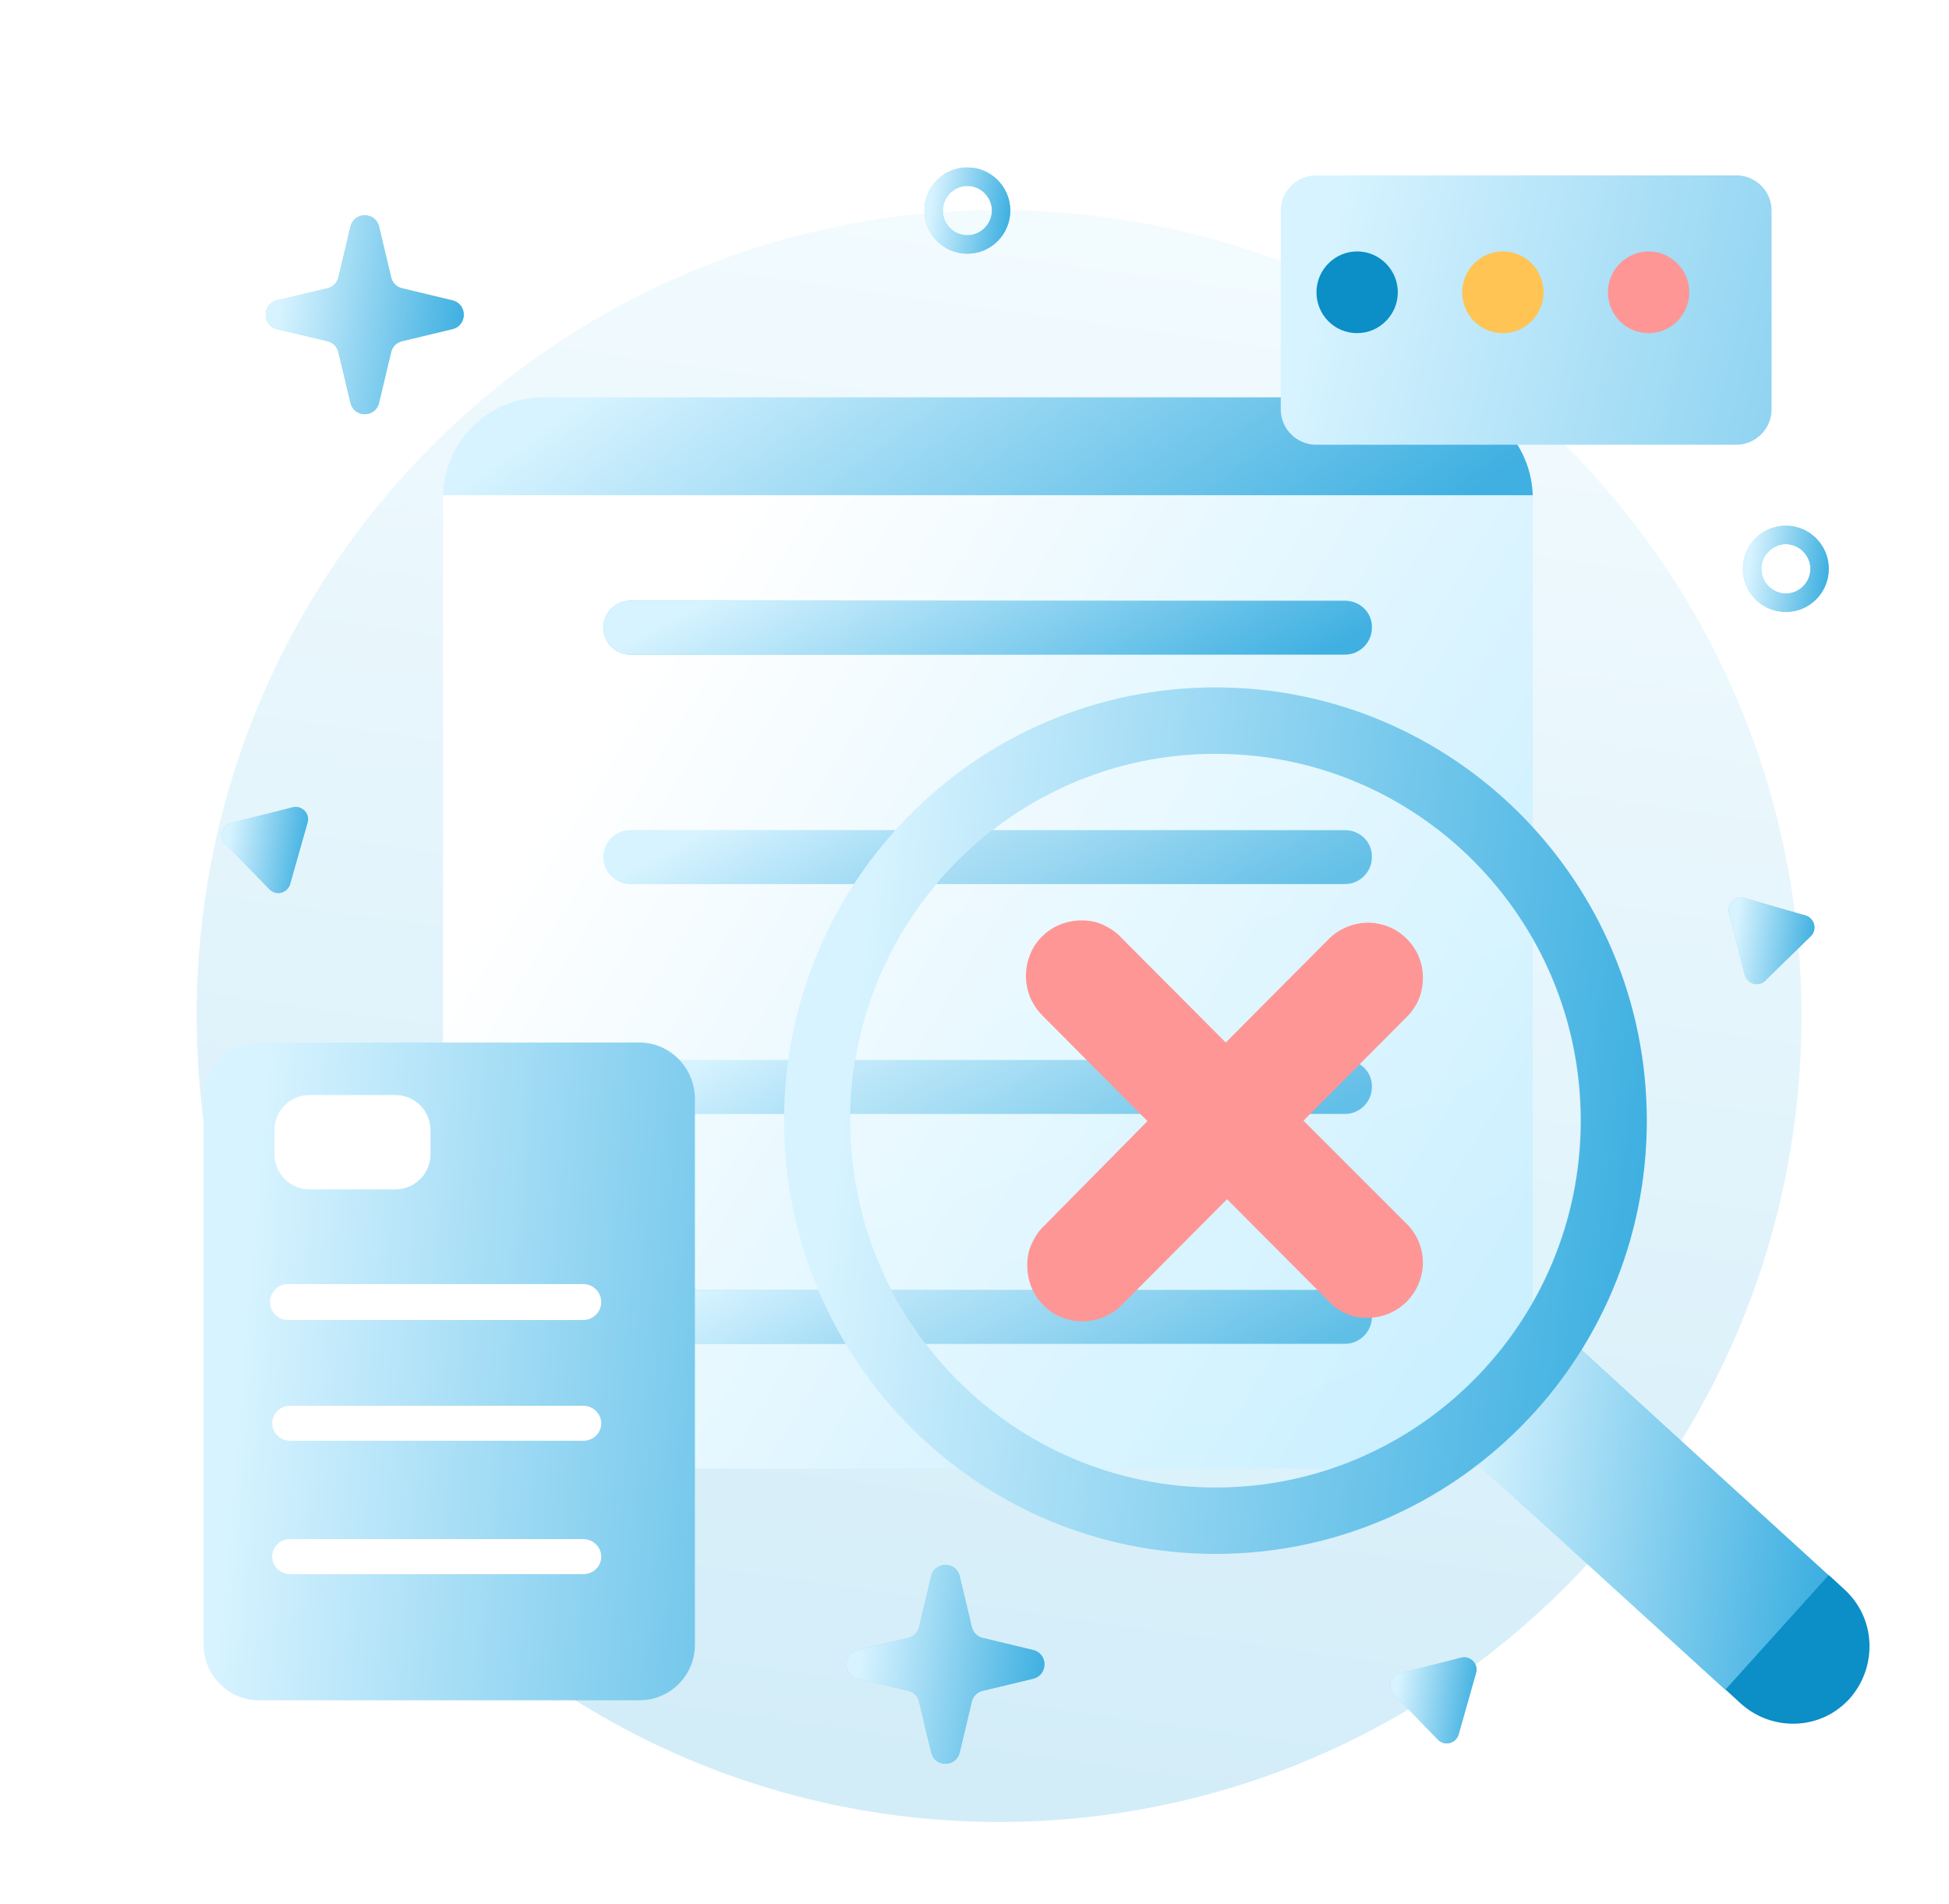<svg width="428" height="418" viewBox="0 0 428 418" fill="none" xmlns="http://www.w3.org/2000/svg">
<path d="M219.399 400.057C316.779 400.057 395.606 320.794 395.606 223.097C395.606 125.399 316.681 46.137 219.399 46.137C122.118 46.137 43.193 125.3 43.193 222.998C43.193 320.696 122.118 400.057 219.399 400.057Z" fill="url(#paint0_linear_3133_21036)" fill-opacity="0.3"/>
<path d="M314.521 87.246H119.271C107.098 87.246 97.282 97.203 97.282 109.329H336.608C336.51 97.105 326.694 87.246 314.521 87.246Z" fill="url(#paint1_linear_3133_21036)"/>
<path d="M97.282 108.738H336.608V291.81C336.608 299.993 333.369 307.781 327.675 313.499C321.982 319.217 314.129 322.47 306.079 322.47H127.811C119.663 322.47 111.908 319.217 106.215 313.499C100.521 307.781 97.282 299.894 97.282 291.81V108.738Z" fill="url(#paint2_linear_3133_21036)"/>
<path d="M295.379 131.906H138.413C135.173 131.906 132.523 134.568 132.523 137.821C132.523 141.075 135.173 143.736 138.413 143.736H295.379C298.618 143.736 301.269 141.075 301.269 137.821C301.367 134.568 298.717 131.906 295.379 131.906Z" fill="url(#paint3_linear_3133_21036)"/>
<path d="M295.379 131.906H138.413C135.173 131.906 132.523 134.568 132.523 137.821C132.523 141.075 135.173 143.736 138.413 143.736H295.379C298.618 143.736 301.269 141.075 301.269 137.821C301.367 134.568 298.717 131.906 295.379 131.906Z" fill="url(#paint4_linear_3133_21036)"/>
<path d="M295.379 182.283H138.413C135.173 182.283 132.523 184.945 132.523 188.198C132.523 191.452 135.173 194.113 138.413 194.113H295.379C298.618 194.113 301.269 191.452 301.269 188.198C301.367 184.945 298.717 182.283 295.379 182.283Z" fill="url(#paint5_linear_3133_21036)"/>
<path d="M295.379 182.283H138.413C135.173 182.283 132.523 184.945 132.523 188.198C132.523 191.452 135.173 194.113 138.413 194.113H295.379C298.618 194.113 301.269 191.452 301.269 188.198C301.367 184.945 298.717 182.283 295.379 182.283Z" fill="url(#paint6_linear_3133_21036)"/>
<path d="M295.379 232.758H138.413C135.173 232.758 132.523 235.42 132.523 238.673C132.523 241.926 135.173 244.588 138.413 244.588H295.379C298.618 244.588 301.269 241.926 301.269 238.673C301.367 235.42 298.717 232.758 295.379 232.758Z" fill="url(#paint7_linear_3133_21036)"/>
<path d="M295.379 232.758H138.413C135.173 232.758 132.523 235.42 132.523 238.673C132.523 241.926 135.173 244.588 138.413 244.588H295.379C298.618 244.588 301.269 241.926 301.269 238.673C301.367 235.42 298.717 232.758 295.379 232.758Z" fill="url(#paint8_linear_3133_21036)"/>
<path d="M295.379 283.234H138.413C135.173 283.234 132.523 285.896 132.523 289.149C132.523 292.403 135.173 295.065 138.413 295.065H295.379C298.618 295.065 301.269 292.403 301.269 289.149C301.269 285.896 298.717 283.234 295.379 283.234Z" fill="url(#paint9_linear_3133_21036)"/>
<path d="M295.379 283.234H138.413C135.173 283.234 132.523 285.896 132.523 289.149C132.523 292.403 135.173 295.065 138.413 295.065H295.379C298.618 295.065 301.269 292.403 301.269 289.149C301.269 285.896 298.717 283.234 295.379 283.234Z" fill="url(#paint10_linear_3133_21036)"/>
<g filter="url(#filter0_d_3133_21036)">
<path d="M137.431 221.914H53.893C47.218 221.914 41.72 227.336 41.72 234.139V354.116C41.72 360.82 47.119 366.341 53.893 366.341H137.431C144.106 366.341 149.604 360.919 149.604 354.116V234.139C149.506 227.435 144.106 221.914 137.431 221.914Z" fill="url(#paint11_linear_3133_21036)"/>
</g>
<g filter="url(#filter1_d_3133_21036)">
<path d="M375.285 34.504H283.01C278.691 34.504 275.255 38.053 275.255 42.292V85.867C275.255 90.204 278.789 93.655 283.01 93.655H375.285C379.604 93.655 383.04 90.106 383.04 85.867V42.391C383.138 38.053 379.604 34.504 375.285 34.504Z" fill="url(#paint12_linear_3133_21036)"/>
</g>
<path d="M128.106 281.951H63.219C61.059 281.951 59.292 283.726 59.292 285.895C59.292 288.063 61.059 289.838 63.219 289.838H128.106C130.265 289.838 132.032 288.063 132.032 285.895C132.032 283.726 130.265 281.951 128.106 281.951Z" fill="white"/>
<path d="M128.106 337.947H63.709C61.55 337.947 59.783 339.623 59.783 341.792C59.783 343.961 61.55 345.637 63.709 345.637H128.106C130.265 345.637 132.032 343.961 132.032 341.792C132.032 339.722 130.265 337.947 128.106 337.947Z" fill="white"/>
<path d="M128.106 308.668H63.709C61.55 308.668 59.783 310.344 59.783 312.513C59.783 314.682 61.55 316.358 63.709 316.358H128.106C130.265 316.358 132.032 314.682 132.032 312.513C132.032 310.442 130.265 308.668 128.106 308.668Z" fill="white"/>
<path d="M86.876 240.447H67.93C63.709 240.447 60.273 243.898 60.273 248.137V253.46C60.273 257.7 63.709 261.15 67.93 261.15H86.876C91.097 261.15 94.533 257.7 94.533 253.46V248.137C94.533 243.898 91.097 240.447 86.876 240.447Z" fill="white"/>
<path d="M298.029 73.15C302.937 73.15 306.962 69.108 306.962 64.178C306.962 59.249 302.937 55.207 298.029 55.207C293.121 55.207 289.096 59.249 289.096 64.178C289.096 69.108 293.023 73.15 298.029 73.15Z" fill="#0C8EC7"/>
<path d="M330.031 73.15C334.939 73.15 338.964 69.108 338.964 64.178C338.964 59.249 334.939 55.207 330.031 55.207C325.123 55.207 321.098 59.249 321.098 64.178C321.098 69.108 325.025 73.15 330.031 73.15Z" fill="#FFC453"/>
<path d="M362.033 73.15C366.941 73.15 370.966 69.108 370.966 64.178C370.966 59.249 366.941 55.207 362.033 55.207C357.125 55.207 353.1 59.249 353.1 64.178C353.1 69.108 357.027 73.15 362.033 73.15Z" fill="#FF9696"/>
<path d="M337.688 287.67L315.012 312.809L378.917 371.073L401.593 345.934L337.688 287.67Z" fill="url(#paint13_linear_3133_21036)"/>
<path d="M337.688 287.67L315.012 312.809L378.917 371.073L401.593 345.934L337.688 287.67Z" fill="url(#paint14_linear_3133_21036)"/>
<path fill-rule="evenodd" clip-rule="evenodd" d="M361.64 246.068C361.64 298.614 319.233 341.202 266.911 341.202C214.589 341.202 172.182 298.614 172.182 246.068C172.182 193.522 214.589 150.934 266.911 150.934C319.233 150.934 361.64 193.522 361.64 246.068ZM347.112 246.068C347.112 290.53 311.183 326.612 266.911 326.612C222.639 326.612 186.71 290.53 186.71 246.068C186.71 201.606 222.639 165.524 266.911 165.524C311.282 165.524 347.112 201.606 347.112 246.068Z" fill="url(#paint15_linear_3133_21036)"/>
<g filter="url(#filter2_b_3133_21036)">
<path d="M267.009 326.611C311.281 326.611 347.21 290.529 347.21 246.067C347.21 201.606 311.281 165.523 267.009 165.523C222.737 165.523 186.808 201.606 186.808 246.067C186.808 290.529 222.638 326.611 267.009 326.611Z" fill="url(#paint16_linear_3133_21036)" fill-opacity="0.2"/>
</g>
<path d="M286.25 246.067L309.22 222.998C311.38 220.73 312.558 217.674 312.46 214.519C312.46 211.365 311.184 208.407 308.926 206.14C306.668 203.872 303.723 202.689 300.582 202.591C297.44 202.591 294.397 203.774 292.14 205.844L269.169 228.913L246.198 205.844C245.118 204.661 243.744 203.774 242.272 203.084C240.799 202.393 239.229 202.098 237.56 202.098C235.989 202.098 234.32 202.393 232.848 202.985C231.375 203.576 230.001 204.464 228.823 205.647C227.645 206.83 226.762 208.111 226.173 209.689C225.584 211.167 225.289 212.745 225.289 214.421C225.289 215.998 225.682 217.674 226.271 219.153C226.958 220.632 227.841 221.913 229.019 223.096L251.99 246.165L229.314 269.135C228.136 270.22 227.252 271.6 226.565 273.079C225.878 274.558 225.584 276.135 225.584 277.811C225.584 279.388 225.878 281.064 226.467 282.543C227.056 284.022 227.94 285.402 229.117 286.585C230.295 287.768 231.572 288.655 233.142 289.247C234.615 289.838 236.185 290.134 237.854 290.134C239.425 290.134 241.094 289.74 242.566 289.148C244.039 288.458 245.413 287.571 246.493 286.388L269.463 263.319L292.434 286.388C294.692 288.458 297.735 289.542 300.778 289.345C303.821 289.247 306.766 287.965 308.926 285.796C311.085 283.627 312.362 280.67 312.46 277.614C312.558 274.558 311.478 271.6 309.417 269.234L286.25 246.067Z" fill="#FF9696"/>
<path d="M204.478 346.131C205.263 342.779 209.975 342.779 210.76 346.131L213.411 357.271C213.705 358.454 214.589 359.341 215.767 359.637L226.859 362.299C230.197 363.088 230.197 367.82 226.859 368.608L215.767 371.27C214.589 371.566 213.705 372.453 213.411 373.636L210.76 384.776C209.975 388.128 205.263 388.128 204.478 384.776L201.827 373.636C201.533 372.453 200.649 371.566 199.471 371.27L188.379 368.608C185.041 367.82 185.041 363.088 188.379 362.299L199.471 359.637C200.649 359.341 201.533 358.454 201.827 357.271L204.478 346.131Z" fill="url(#paint17_linear_3133_21036)"/>
<path d="M204.478 346.131C205.263 342.779 209.975 342.779 210.76 346.131L213.411 357.271C213.705 358.454 214.589 359.341 215.767 359.637L226.859 362.299C230.197 363.088 230.197 367.82 226.859 368.608L215.767 371.27C214.589 371.566 213.705 372.453 213.411 373.636L210.76 384.776C209.975 388.128 205.263 388.128 204.478 384.776L201.827 373.636C201.533 372.453 200.649 371.566 199.471 371.27L188.379 368.608C185.041 367.82 185.041 363.088 188.379 362.299L199.471 359.637C200.649 359.341 201.533 358.454 201.827 357.271L204.478 346.131Z" fill="url(#paint18_linear_3133_21036)"/>
<path d="M76.962 49.785C77.747 46.434 82.459 46.434 83.244 49.785L85.895 60.925C86.189 62.108 87.073 62.996 88.251 63.291L99.343 65.953C102.681 66.742 102.681 71.474 99.343 72.263L88.251 74.925C87.073 75.22 86.189 76.108 85.895 77.291L83.244 88.431C82.459 91.783 77.747 91.783 76.962 88.431L74.311 77.291C74.017 76.108 73.133 75.22 71.955 74.925L60.863 72.263C57.525 71.474 57.525 66.742 60.863 65.953L71.955 63.291C73.133 62.996 74.017 62.108 74.311 60.925L76.962 49.785Z" fill="url(#paint19_linear_3133_21036)"/>
<path d="M76.962 49.785C77.747 46.434 82.459 46.434 83.244 49.785L85.895 60.925C86.189 62.108 87.073 62.996 88.251 63.291L99.343 65.953C102.681 66.742 102.681 71.474 99.343 72.263L88.251 74.925C87.073 75.22 86.189 76.108 85.895 77.291L83.244 88.431C82.459 91.783 77.747 91.783 76.962 88.431L74.311 77.291C74.017 76.108 73.133 75.22 71.955 74.925L60.863 72.263C57.525 71.474 57.525 66.742 60.863 65.953L71.955 63.291C73.133 62.996 74.017 62.108 74.311 60.925L76.962 49.785Z" fill="url(#paint20_linear_3133_21036)"/>
<path fill-rule="evenodd" clip-rule="evenodd" d="M212.429 51.658C215.374 51.658 217.828 49.193 217.828 46.236C217.828 43.278 215.374 40.813 212.429 40.813C209.484 40.813 207.03 43.278 207.03 46.236C207.03 49.193 209.386 51.658 212.429 51.658ZM212.429 55.7C217.632 55.7 221.853 51.461 221.853 46.236C221.853 41.011 217.632 36.772 212.429 36.772C207.226 36.772 203.005 41.011 203.005 46.236C203.005 51.461 207.226 55.7 212.429 55.7Z" fill="url(#paint21_linear_3133_21036)"/>
<path fill-rule="evenodd" clip-rule="evenodd" d="M212.429 51.658C215.374 51.658 217.828 49.193 217.828 46.236C217.828 43.278 215.374 40.813 212.429 40.813C209.484 40.813 207.03 43.278 207.03 46.236C207.03 49.193 209.386 51.658 212.429 51.658ZM212.429 55.7C217.632 55.7 221.853 51.461 221.853 46.236C221.853 41.011 217.632 36.772 212.429 36.772C207.226 36.772 203.005 41.011 203.005 46.236C203.005 51.461 207.226 55.7 212.429 55.7Z" fill="url(#paint22_linear_3133_21036)"/>
<path d="M379.703 200.423C379.212 198.451 381.077 196.578 383.041 197.17L396.489 201.014C398.453 201.606 399.14 204.07 397.667 205.549L387.654 215.309C386.182 216.788 383.728 216.098 383.139 214.028L379.703 200.423Z" fill="url(#paint23_linear_3133_21036)"/>
<path d="M379.703 200.423C379.212 198.451 381.077 196.578 383.041 197.17L396.489 201.014C398.453 201.606 399.14 204.07 397.667 205.549L387.654 215.309C386.182 216.788 383.728 216.098 383.139 214.028L379.703 200.423Z" fill="url(#paint24_linear_3133_21036)"/>
<path d="M64.298 177.256C66.262 176.763 68.127 178.636 67.538 180.607L63.709 194.114C63.12 196.085 60.666 196.775 59.194 195.297L49.475 185.241C48.003 183.762 48.69 181.298 50.752 180.706L64.298 177.256Z" fill="url(#paint25_linear_3133_21036)"/>
<path d="M64.298 177.256C66.262 176.763 68.127 178.636 67.538 180.607L63.709 194.114C63.12 196.085 60.666 196.775 59.194 195.297L49.475 185.241C48.003 183.762 48.69 181.298 50.752 180.706L64.298 177.256Z" fill="url(#paint26_linear_3133_21036)"/>
<path d="M320.902 363.974C322.865 363.481 324.73 365.355 324.141 367.326L320.313 380.832C319.724 382.804 317.27 383.494 315.797 382.015L306.079 371.96C304.606 370.481 305.294 368.016 307.355 367.425L320.902 363.974Z" fill="url(#paint27_linear_3133_21036)"/>
<path d="M320.902 363.974C322.865 363.481 324.73 365.355 324.141 367.326L320.313 380.832C319.724 382.804 317.27 383.494 315.797 382.015L306.079 371.96C304.606 370.481 305.294 368.016 307.355 367.425L320.902 363.974Z" fill="url(#paint28_linear_3133_21036)"/>
<path fill-rule="evenodd" clip-rule="evenodd" d="M392.17 130.328C395.115 130.328 397.569 127.863 397.569 124.906C397.569 121.948 395.115 119.483 392.17 119.483C389.225 119.483 386.771 121.948 386.771 124.906C386.771 127.863 389.225 130.328 392.17 130.328ZM392.17 134.37C397.373 134.37 401.594 130.131 401.594 124.906C401.594 119.681 397.373 115.441 392.17 115.441C386.967 115.441 382.746 119.681 382.746 124.906C382.746 130.131 386.967 134.37 392.17 134.37Z" fill="url(#paint29_linear_3133_21036)"/>
<path fill-rule="evenodd" clip-rule="evenodd" d="M392.17 130.328C395.115 130.328 397.569 127.863 397.569 124.906C397.569 121.948 395.115 119.483 392.17 119.483C389.225 119.483 386.771 121.948 386.771 124.906C386.771 127.863 389.225 130.328 392.17 130.328ZM392.17 134.37C397.373 134.37 401.594 130.131 401.594 124.906C401.594 119.681 397.373 115.441 392.17 115.441C386.967 115.441 382.746 119.681 382.746 124.906C382.746 130.131 386.967 134.37 392.17 134.37Z" fill="url(#paint30_linear_3133_21036)"/>
<path d="M378.917 370.975L401.594 345.836L405.029 348.991C408.367 352.047 410.33 356.187 410.527 360.722C410.723 365.257 409.152 369.595 406.207 372.947C403.164 376.299 399.041 378.27 394.526 378.468C390.01 378.665 385.691 377.087 382.353 374.13L378.917 370.975Z" fill="#0C8EC7"/>
<defs>
<filter id="filter0_d_3133_21036" x="14.72" y="198.914" width="167.883" height="204.428" filterUnits="userSpaceOnUse" color-interpolation-filters="sRGB">
<feFlood flood-opacity="0" result="BackgroundImageFix"/>
<feColorMatrix in="SourceAlpha" type="matrix" values="0 0 0 0 0 0 0 0 0 0 0 0 0 0 0 0 0 0 127 0" result="hardAlpha"/>
<feOffset dx="3" dy="7"/>
<feGaussianBlur stdDeviation="15"/>
<feColorMatrix type="matrix" values="0 0 0 0 0.106 0 0 0 0 0.467 0 0 0 0 0.545 0 0 0 0.15 0"/>
<feBlend mode="normal" in2="BackgroundImageFix" result="effect1_dropShadow_3133_21036"/>
<feBlend mode="normal" in="SourceGraphic" in2="effect1_dropShadow_3133_21036" result="shape"/>
</filter>
<filter id="filter1_d_3133_21036" x="255.255" y="12.504" width="159.787" height="111.15" filterUnits="userSpaceOnUse" color-interpolation-filters="sRGB">
<feFlood flood-opacity="0" result="BackgroundImageFix"/>
<feColorMatrix in="SourceAlpha" type="matrix" values="0 0 0 0 0 0 0 0 0 0 0 0 0 0 0 0 0 0 127 0" result="hardAlpha"/>
<feOffset dx="6" dy="4"/>
<feGaussianBlur stdDeviation="13"/>
<feColorMatrix type="matrix" values="0 0 0 0 0.106 0 0 0 0 0.467 0 0 0 0 0.545 0 0 0 0.09 0"/>
<feBlend mode="normal" in2="BackgroundImageFix" result="effect1_dropShadow_3133_21036"/>
<feBlend mode="normal" in="SourceGraphic" in2="effect1_dropShadow_3133_21036" result="shape"/>
</filter>
<filter id="filter2_b_3133_21036" x="171.808" y="150.523" width="190.402" height="191.088" filterUnits="userSpaceOnUse" color-interpolation-filters="sRGB">
<feFlood flood-opacity="0" result="BackgroundImageFix"/>
<feGaussianBlur in="BackgroundImageFix" stdDeviation="7.5"/>
<feComposite in2="SourceAlpha" operator="in" result="effect1_backgroundBlur_3133_21036"/>
<feBlend mode="normal" in="SourceGraphic" in2="effect1_backgroundBlur_3133_21036" result="shape"/>
</filter>
<linearGradient id="paint0_linear_3133_21036" x1="219.399" y1="46.137" x2="150.844" y2="534.062" gradientUnits="userSpaceOnUse">
<stop stop-color="#D7F3FF"/>
<stop offset="1" stop-color="#3FB0E1"/>
</linearGradient>
<linearGradient id="paint1_linear_3133_21036" x1="97.183" y1="109.428" x2="173.22" y2="215.631" gradientUnits="userSpaceOnUse">
<stop stop-color="#D7F3FF"/>
<stop offset="1" stop-color="#3FB0E1"/>
</linearGradient>
<linearGradient id="paint2_linear_3133_21036" x1="97.183" y1="215.899" x2="340.51" y2="366.24" gradientUnits="userSpaceOnUse">
<stop stop-color="white"/>
<stop offset="1" stop-color="#B9EAFF"/>
</linearGradient>
<linearGradient id="paint3_linear_3133_21036" x1="125.396" y1="137.821" x2="311.311" y2="137.821" gradientUnits="userSpaceOnUse">
<stop stop-color="#65C8DE"/>
<stop offset="1" stop-color="#D2F7FF"/>
</linearGradient>
<linearGradient id="paint4_linear_3133_21036" x1="132.454" y1="143.789" x2="168.577" y2="210.198" gradientUnits="userSpaceOnUse">
<stop stop-color="#D7F3FF"/>
<stop offset="1" stop-color="#3FB0E1"/>
</linearGradient>
<linearGradient id="paint5_linear_3133_21036" x1="2.30035e-05" y1="188.198" x2="0.982" y2="188.198" gradientUnits="userSpaceOnUse">
<stop stop-color="#0C8EC7"/>
<stop offset="1" stop-color="#D2F7FF"/>
</linearGradient>
<linearGradient id="paint6_linear_3133_21036" x1="132.454" y1="194.166" x2="168.577" y2="260.575" gradientUnits="userSpaceOnUse">
<stop stop-color="#D7F3FF"/>
<stop offset="1" stop-color="#3FB0E1"/>
</linearGradient>
<linearGradient id="paint7_linear_3133_21036" x1="2.30035e-05" y1="238.673" x2="0.982" y2="238.673" gradientUnits="userSpaceOnUse">
<stop stop-color="#0C8EC7"/>
<stop offset="1" stop-color="#D2F7FF"/>
</linearGradient>
<linearGradient id="paint8_linear_3133_21036" x1="132.454" y1="244.641" x2="168.577" y2="311.049" gradientUnits="userSpaceOnUse">
<stop stop-color="#D7F3FF"/>
<stop offset="1" stop-color="#3FB0E1"/>
</linearGradient>
<linearGradient id="paint9_linear_3133_21036" x1="1.21364e-05" y1="289.149" x2="311.311" y2="289.149" gradientUnits="userSpaceOnUse">
<stop stop-color="#65C8DE"/>
<stop offset="1" stop-color="#D2F7FF"/>
</linearGradient>
<linearGradient id="paint10_linear_3133_21036" x1="132.454" y1="295.117" x2="168.577" y2="361.525" gradientUnits="userSpaceOnUse">
<stop stop-color="#D7F3FF"/>
<stop offset="1" stop-color="#3FB0E1"/>
</linearGradient>
<linearGradient id="paint11_linear_3133_21036" x1="48.101" y1="310.049" x2="210.604" y2="323.9" gradientUnits="userSpaceOnUse">
<stop stop-color="#D7F3FF"/>
<stop offset="1" stop-color="#3FB0E1"/>
</linearGradient>
<linearGradient id="paint12_linear_3133_21036" x1="275.211" y1="93.919" x2="491.905" y2="145.417" gradientUnits="userSpaceOnUse">
<stop stop-color="#D7F3FF"/>
<stop offset="1" stop-color="#3FB0E1"/>
</linearGradient>
<linearGradient id="paint13_linear_3133_21036" x1="346.906" y1="341.931" x2="369.895" y2="316.821" gradientUnits="userSpaceOnUse">
<stop stop-color="#90E3F5"/>
<stop offset="1" stop-color="#65C8DE"/>
</linearGradient>
<linearGradient id="paint14_linear_3133_21036" x1="314.976" y1="371.445" x2="394.722" y2="382.114" gradientUnits="userSpaceOnUse">
<stop stop-color="#D7F3FF"/>
<stop offset="1" stop-color="#3FB0E1"/>
</linearGradient>
<linearGradient id="paint15_linear_3133_21036" x1="172.104" y1="342.052" x2="346.849" y2="364.477" gradientUnits="userSpaceOnUse">
<stop stop-color="#D7F3FF"/>
<stop offset="1" stop-color="#3FB0E1"/>
</linearGradient>
<linearGradient id="paint16_linear_3133_21036" x1="240.092" y1="175.954" x2="321.494" y2="386.268" gradientUnits="userSpaceOnUse">
<stop stop-color="white"/>
<stop offset="1" stop-color="#D2F7FF"/>
</linearGradient>
<linearGradient id="paint17_linear_3133_21036" x1="175.146" y1="365.247" x2="240.131" y2="365.657" gradientUnits="userSpaceOnUse">
<stop stop-color="#90E3F5"/>
<stop offset="1" stop-color="#65C8DE"/>
</linearGradient>
<linearGradient id="paint18_linear_3133_21036" x1="185.858" y1="387.485" x2="225.968" y2="392.633" gradientUnits="userSpaceOnUse">
<stop stop-color="#D7F3FF"/>
<stop offset="1" stop-color="#3FB0E1"/>
</linearGradient>
<linearGradient id="paint19_linear_3133_21036" x1="47.62" y1="68.901" x2="112.605" y2="69.312" gradientUnits="userSpaceOnUse">
<stop stop-color="#90E3F5"/>
<stop offset="1" stop-color="#65C8DE"/>
</linearGradient>
<linearGradient id="paint20_linear_3133_21036" x1="58.342" y1="91.14" x2="98.451" y2="96.287" gradientUnits="userSpaceOnUse">
<stop stop-color="#D7F3FF"/>
<stop offset="1" stop-color="#3FB0E1"/>
</linearGradient>
<linearGradient id="paint21_linear_3133_21036" x1="202.937" y1="46.176" x2="221.892" y2="46.294" gradientUnits="userSpaceOnUse">
<stop stop-color="#90E3F5"/>
<stop offset="1" stop-color="#65C8DE"/>
</linearGradient>
<linearGradient id="paint22_linear_3133_21036" x1="202.998" y1="55.784" x2="220.382" y2="58.015" gradientUnits="userSpaceOnUse">
<stop stop-color="#D7F3FF"/>
<stop offset="1" stop-color="#3FB0E1"/>
</linearGradient>
<linearGradient id="paint23_linear_3133_21036" x1="376.837" y1="213.554" x2="396.422" y2="194.769" gradientUnits="userSpaceOnUse">
<stop stop-color="#90E3F5"/>
<stop offset="1" stop-color="#65C8DE"/>
</linearGradient>
<linearGradient id="paint24_linear_3133_21036" x1="379.616" y1="216.185" x2="396.993" y2="218.4" gradientUnits="userSpaceOnUse">
<stop stop-color="#D7F3FF"/>
<stop offset="1" stop-color="#3FB0E1"/>
</linearGradient>
<linearGradient id="paint25_linear_3133_21036" x1="51.193" y1="174.328" x2="70.036" y2="193.856" gradientUnits="userSpaceOnUse">
<stop stop-color="#90E3F5"/>
<stop offset="1" stop-color="#65C8DE"/>
</linearGradient>
<linearGradient id="paint26_linear_3133_21036" x1="48.68" y1="196.177" x2="66.164" y2="198.435" gradientUnits="userSpaceOnUse">
<stop stop-color="#D7F3FF"/>
<stop offset="1" stop-color="#3FB0E1"/>
</linearGradient>
<linearGradient id="paint27_linear_3133_21036" x1="307.787" y1="361.036" x2="326.63" y2="380.565" gradientUnits="userSpaceOnUse">
<stop stop-color="#90E3F5"/>
<stop offset="1" stop-color="#65C8DE"/>
</linearGradient>
<linearGradient id="paint28_linear_3133_21036" x1="305.284" y1="382.895" x2="322.768" y2="385.154" gradientUnits="userSpaceOnUse">
<stop stop-color="#D7F3FF"/>
<stop offset="1" stop-color="#3FB0E1"/>
</linearGradient>
<linearGradient id="paint29_linear_3133_21036" x1="382.707" y1="124.846" x2="401.663" y2="124.964" gradientUnits="userSpaceOnUse">
<stop stop-color="#90E3F5"/>
<stop offset="1" stop-color="#65C8DE"/>
</linearGradient>
<linearGradient id="paint30_linear_3133_21036" x1="382.738" y1="134.454" x2="400.122" y2="136.685" gradientUnits="userSpaceOnUse">
<stop stop-color="#D7F3FF"/>
<stop offset="1" stop-color="#3FB0E1"/>
</linearGradient>
</defs>
</svg>